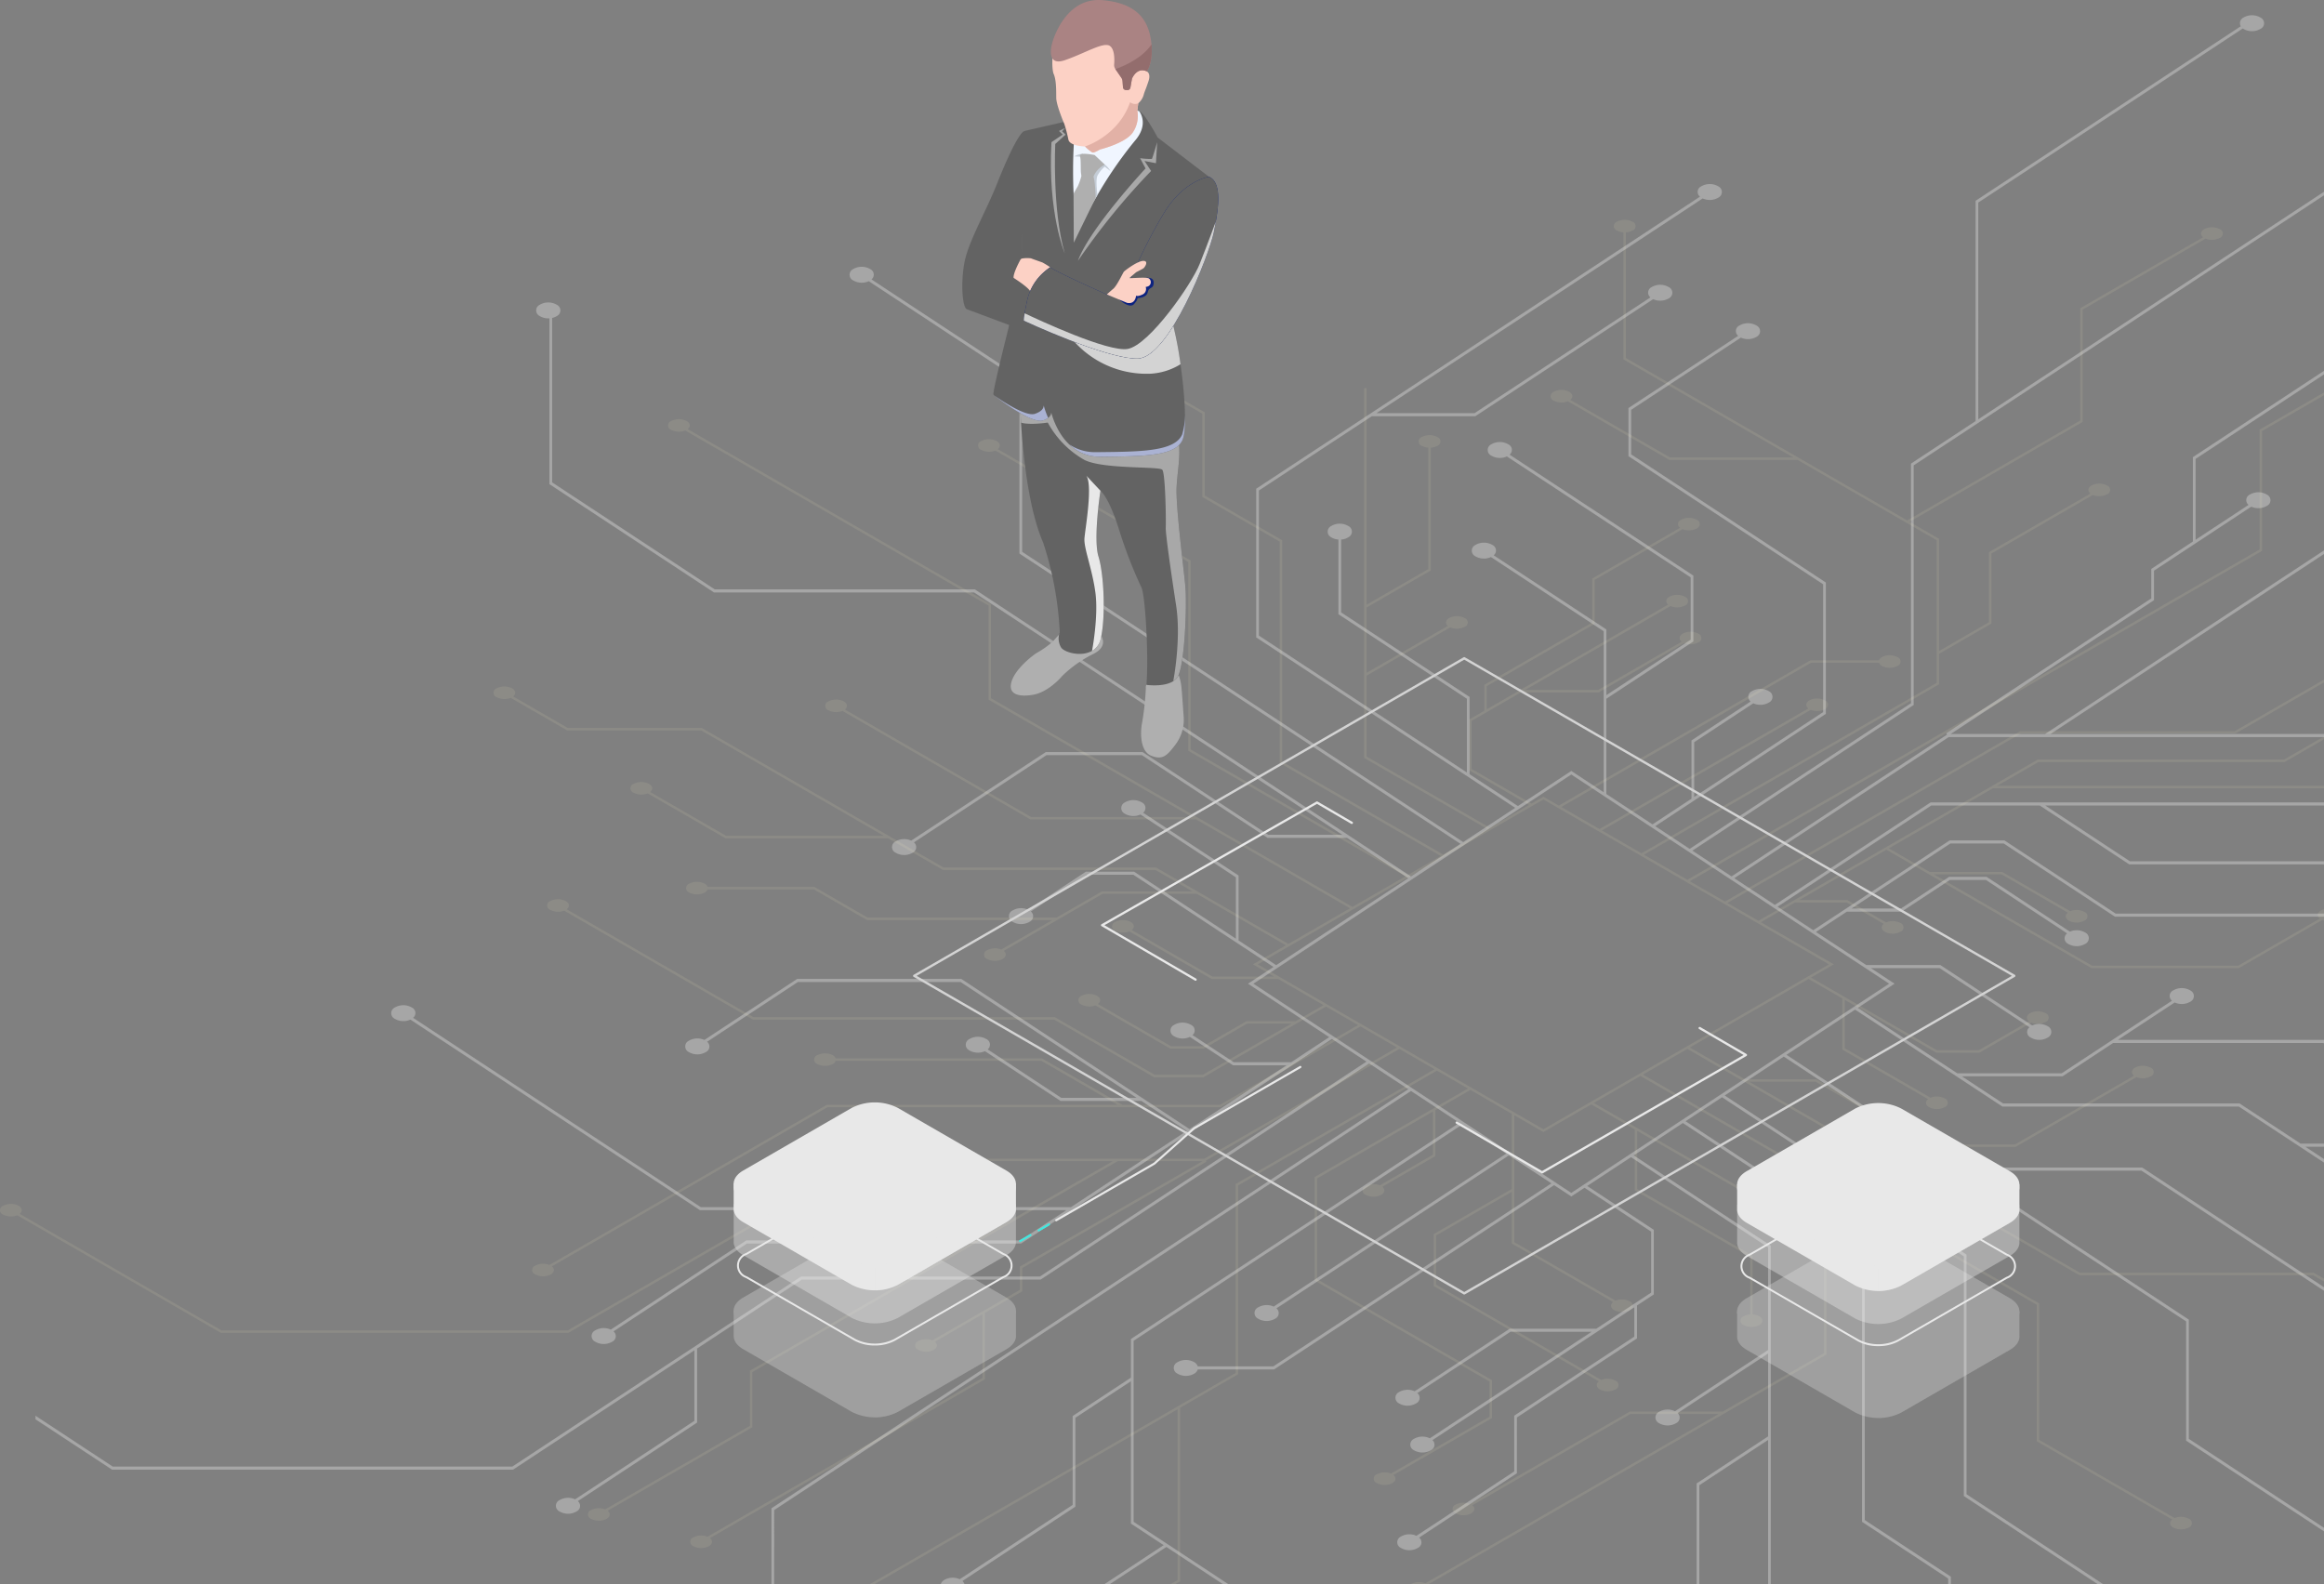 <svg xmlns="http://www.w3.org/2000/svg" width="615.607" height="419.604" viewBox="0 0 615.607 419.604">
  <rect x="0" y="0" width="615.607" height="419.604" fill="#808080" stroke="none"/>
  <g id="Grupo_134830" data-name="Grupo 134830" transform="translate(12530.94 13380)">
    <path id="Trazado_191891" data-name="Trazado 191891" d="M1232.372,53.554a4.468,4.468,0,0,0-4.536,0,1.629,1.629,0,0,0-.7,2.292l-70.244,46.233v58.358L1139.776,171.7l0,63.477-58.619,38.58-9.133-6.011,45.2-29.751V203.2l-.18-.119-51.393-33.824v-11.8l29.065-19.129a4.51,4.51,0,0,0,4.141-.213,1.655,1.655,0,0,0,0-2.985,4.468,4.468,0,0,0-4.536,0,1.614,1.614,0,0,0-.323,2.725l-29.065,19.129v12.745l.18.119,51.393,33.826v33.851L1082.351,260V245.5l15.657-10.3a4.51,4.51,0,0,0,4.141-.213,1.656,1.656,0,0,0,0-2.985,4.463,4.463,0,0,0-4.537,0,1.614,1.614,0,0,0-.323,2.725l-15.657,10.306v15.441l-10.331,6.8-12.215-8.039V233.986l23.04-15.165V201.369l-.179-.119-48.5-31.922a1.615,1.615,0,0,0-.323-2.725,4.465,4.465,0,0,0-4.537,0,1.655,1.655,0,0,0,0,2.985,4.509,4.509,0,0,0,4.141.213l48.682,32.039v16.508l-22.321,14.69v-17.4l-.18-.119-29.675-19.53a1.616,1.616,0,0,0-.322-2.726,4.471,4.471,0,0,0-4.538,0,1.656,1.656,0,0,0,0,2.986,4.516,4.516,0,0,0,4.141.213l29.855,19.648V258.76l-8.58-5.647-14.135,9.3-12.8-8.426V233.514l-.179-.119-33.85-22.278v-19.3a4.027,4.027,0,0,0,1.909-.6,1.655,1.655,0,0,0,0-2.985,4.465,4.465,0,0,0-4.537,0,1.655,1.655,0,0,0,0,2.985,4.024,4.024,0,0,0,1.91.6v19.777l.18.119,33.849,22.277v19.531l-55.088-36.257V178.828l29.877-19.664h27.418l.084-.055,47.047-30.963a4.509,4.509,0,0,0,4.141-.213,1.656,1.656,0,0,0,0-2.986,4.47,4.47,0,0,0-4.537,0,1.616,1.616,0,0,0-.324,2.726l-46.6,30.673H998.165l86.43-56.883a4.509,4.509,0,0,0,4.141-.213,1.656,1.656,0,0,0,0-2.986,4.476,4.476,0,0,0-4.537,0,1.615,1.615,0,0,0-.323,2.726l-117.55,77.367v39.378l.179.119,68.432,45.038-13.774,9.065L904.329,195.061V149.178l-.18-.119-39.732-26.15a1.615,1.615,0,0,0-.323-2.725,4.465,4.465,0,0,0-4.537,0,1.655,1.655,0,0,0,0,2.985,4.51,4.51,0,0,0,4.141.213l39.912,26.268v45.883l.18.119,116.654,76.776-13.113,8.63-115.54-76.044h-68.9l-43.065-28.343V133.116a3.742,3.742,0,0,0,1.246-.5,1.655,1.655,0,0,0,0-2.985,4.47,4.47,0,0,0-4.537,0,1.655,1.655,0,0,0,0,2.985,4.28,4.28,0,0,0,2.573.6v43.929l.18.119,43.41,28.571h68.9l97.536,64.192H969.515l-33.288-21.91H910.585l-.083.055-35.562,23.4a4.513,4.513,0,0,0-4.141.213,1.656,1.656,0,0,0,0,2.986,4.471,4.471,0,0,0,4.537,0,1.615,1.615,0,0,0,.322-2.726l35.12-23.114h25.256l33.289,21.91h21.054l16.237,10.686-35,23.035-9.953-6.55V280.823L936.38,264.184a1.615,1.615,0,0,0-.322-2.726,4.47,4.47,0,0,0-4.537,0,1.656,1.656,0,0,0,0,2.986,4.515,4.515,0,0,0,4.142.213L960.943,281.3v16.246L933.982,279.8H921.215l-.083.055L905.911,289.87a4.511,4.511,0,0,0-4.142.213,1.655,1.655,0,0,0,0,2.985,4.47,4.47,0,0,0,4.537,0,1.615,1.615,0,0,0,.322-2.726l14.779-9.726h12.382L970.9,305.039l-6.741,4.436,21.512,14.158L975.6,330.263H960.361l-10.9-7.174a1.614,1.614,0,0,0-.363-2.693,4.471,4.471,0,0,0-4.537,0,1.655,1.655,0,0,0,0,2.985,4.5,4.5,0,0,0,4.191.187l11.417,7.514h14.183l-25.689,16.906-60.442-39.78H844.73l-.084.055L820.161,324.38a4.512,4.512,0,0,0-4.142.213,1.656,1.656,0,0,0,0,2.986,4.476,4.476,0,0,0,4.537,0,1.615,1.615,0,0,0,.322-2.726l24.045-15.825h43.1l46.617,30.681H914.692l-19.5-12.836a1.615,1.615,0,0,0-.322-2.726,4.47,4.47,0,0,0-4.537,0,1.656,1.656,0,0,0,0,2.987,4.509,4.509,0,0,0,4.141.213L914.5,340.527h21.391l12.055,7.934-30.686,20.2H819.189L743,318.514a1.614,1.614,0,0,0-.322-2.725,4.468,4.468,0,0,0-4.537,0,1.655,1.655,0,0,0,0,2.985,4.511,4.511,0,0,0,4.142.213L819,369.477h97.018l-12.174,8.011H831.246l-.083.054-35.8,23.562a4.512,4.512,0,0,0-4.142.213,1.655,1.655,0,0,0,0,2.985,4.471,4.471,0,0,0,4.537,0,1.615,1.615,0,0,0,.322-2.726l35.359-23.27h72.6l.083-.055,82.268-54.146,9.134,6.012-86.495,56.925H845.771l-.083.055-76.405,50.286H663.432l-20.461-13.466v.946L663.24,438.2H769.476l.083-.054,47.948-31.558v18.678l-31.6,20.8a4.515,4.515,0,0,0-4.142.212,1.656,1.656,0,0,0,0,2.986,4.47,4.47,0,0,0,4.537,0,1.616,1.616,0,0,0,.323-2.726l31.6-20.8V406.227h-.165l27.9-18.366H909.22l.083-.054,86.935-57.217,10.374,6.829L837.926,448.438V468.5h.718V448.911l168.686-111.02,12.819,8.437L933.135,403.6v10.238l-15.427,10.154v23.547l-29.918,19.689a4.513,4.513,0,0,0-4.141.213,2.04,2.04,0,0,0-.867,1.06h6.256a1.839,1.839,0,0,0-.529-.8l29.918-19.69V424.462l14.709-9.682v37.709l8.681,5.714-15.643,10.3h1.436l14.926-9.823L957.46,468.5H958.9l-25.043-16.481V404.07l87.015-57.269,11.669,7.68-61.579,40.527a4.509,4.509,0,0,0-4.141.213,1.655,1.655,0,0,0,0,2.985,4.468,4.468,0,0,0,4.536,0,1.615,1.615,0,0,0,.323-2.726l61.578-40.528,11.266,7.415-73.659,48.478h-20.02a2.028,2.028,0,0,0-.878-1.083,4.469,4.469,0,0,0-4.536,0,1.656,1.656,0,0,0,0,2.986,4.468,4.468,0,0,0,4.536,0,2.038,2.038,0,0,0,.879-1.085h20.211l.084-.054,74.1-48.771,4.549,2.993,3.5-2.3,17.649,11.615v16.166l-14.58,9.6v-.044h-22.88l-.083.054-25.106,16.524a4.511,4.511,0,0,0-4.142.213,1.655,1.655,0,0,0,0,2.985,4.47,4.47,0,0,0,4.538,0,1.615,1.615,0,0,0,.322-2.726l24.664-16.233h21.51l-42.865,28.212a4.5,4.5,0,0,0-4.231.165,1.655,1.655,0,0,0,0,2.985,4.47,4.47,0,0,0,4.537,0,1.614,1.614,0,0,0,.395-2.667l53.466-35.188v7.779L1034.67,423.9v14.781l-25.9,17.046a4.514,4.514,0,0,0-4.142.212,1.656,1.656,0,0,0,0,2.986,4.468,4.468,0,0,0,4.536,0,1.615,1.615,0,0,0,.323-2.726l25.9-17.045V424.375l31.809-20.936v-8.723l4.456-2.932v-17.11l-17.65-11.615,11.6-7.633,36.315,23.9V406.5l-24.66,16.229a4.5,4.5,0,0,0-4.231.165,1.656,1.656,0,0,0,0,2.986,4.472,4.472,0,0,0,4.537,0,1.615,1.615,0,0,0,.4-2.667l23.957-15.766v21.949l-18.927,12.456V468.5h.719V442.32l18.208-11.984V468.5h.718l0-89.646-36.316-23.9,13.023-8.571,47.464,31.239,0,74.4,22.816,15.017V468.5h.718V466.56l-22.816-15.016,0-74.4-47.464-31.239,9.653-6.353,64.056,42.16v63.477l35.414,23.307h1.437l-36.132-23.779V381.241l-64.057-42.158,15.644-10.3,106.576,70.143v31.587l36.525,24.039v-.945l-35.807-23.567V398.457L1153.424,359h47.409l48.344,31.818v-.946l-48.152-31.691H1152.18l-45.386-29.87,18.182-11.965,39.012,25.677h62.641l22.547,14.839v-.946l-4.942-3.252h4.942v-.819h-6.186l-16.168-10.641h-62.641l-10.917-7.186H1179.9l.083-.055,13.359-8.791h55.656l.184.121v-.94h-54.595l15.038-9.9a4.511,4.511,0,0,0,4.142-.213,1.655,1.655,0,0,0,0-2.985,4.47,4.47,0,0,0-4.537,0,1.615,1.615,0,0,0-.322,2.726L1179.7,333.2H1152.02l-26.327-17.327,9.729-6.4-6.259-4.12h18.2l23.788,15.654a1.615,1.615,0,0,0,.322,2.726,4.469,4.469,0,0,0,4.537,0,1.655,1.655,0,0,0,0-2.985,4.512,4.512,0,0,0-4.142-.213l-24.313-16h-19.634l-13.313-8.762,8.188-5.388h14.523l12.768-8.4h9.528l21.517,14.162a1.618,1.618,0,0,0,.266,2.772,4.476,4.476,0,0,0,4.538,0,1.656,1.656,0,0,0,0-2.986,4.524,4.524,0,0,0-4.073-.25L1159.8,281.162h-9.913l-12.768,8.4h-13.086l26.174-17.227h14.133l29.459,19.388h55.375v-.819h-55.183l-29.459-19.388h-14.517l-.084.055L1113.888,295.3l-9.459-6.225,40.733-26.808h28.73l23.7,15.6h51.583v-.819h-51.391l-22.457-14.781h73.848v-.819H1144.97l-.083.055-41.176,27.1-10.745-7.073,56.8-37.383h99.411v-.819h-72.443l72.443-47.679V194.7L1175.3,243.327h-25.01l53.855-35.445V200.07l25.769-16.959a4.509,4.509,0,0,0,4.141-.213,1.655,1.655,0,0,0,0-2.985,4.471,4.471,0,0,0-4.538,0,1.615,1.615,0,0,0-.323,2.726l-14.032,9.235V170.464l34.013-22.385v-.947l-34.732,22.86v22.353l-11.019,7.253v7.812l-54.3,35.735.181.356-57.063,37.556-10.374-6.828,58.619-38.581,0-63.477,108.683-71.529V99.7l-91.57,60.267V102.552l70.085-46.126c.049.038.088.079.143.115a4.468,4.468,0,0,0,4.536,0A1.656,1.656,0,0,0,1232.372,53.554Zm-98.386,255.918-84.2,55.416-84.2-55.414,84.2-55.416Z" transform="translate(-13164.51 -13428.895)" fill="#afafaf" opacity="0.8"/>
    <path id="Trazado_191892" data-name="Trazado 191892" d="M1324.077,145.715l-17.062,9.852v31.74l-151.565,87.5-11.517-6.649,78.183-45.139v-8.07l13.861-8V188.39l26.879-15.52a4.563,4.563,0,0,0,3.722-.167,1.243,1.243,0,0,0,0-2.354,4.509,4.509,0,0,0-4.077,0c-1.015.586-1.106,1.5-.29,2.148l-26.88,15.52v18.56l-13.215,7.63V184.487l-.161-.093-7.639-4.41,45.831-26.461V123.765l32.559-18.8a4.56,4.56,0,0,0,3.723-.167,1.243,1.243,0,0,0,0-2.354,4.509,4.509,0,0,0-4.077,0c-1.015.586-1.106,1.5-.29,2.148l-32.559,18.8v29.758l-45.831,26.46-74.511-43.02V103.3a3.991,3.991,0,0,0,1.716-.469,1.243,1.243,0,0,0,0-2.354,4.509,4.509,0,0,0-4.077,0,1.243,1.243,0,0,0,0,2.354,3.99,3.99,0,0,0,1.715.469v33.66l.161.093,44.819,25.876H1150.83l-26.41-15.249c.815-.651.724-1.562-.29-2.148a4.509,4.509,0,0,0-4.077,0,1.243,1.243,0,0,0,0,2.354,4.559,4.559,0,0,0,3.722.167l26.882,15.521h33.938v-.009l36.875,21.29V222.65l-78.183,45.139-10.483-6.052,55.327-31.945a4.557,4.557,0,0,0,3.721-.167,1.243,1.243,0,0,0,0-2.354,4.505,4.505,0,0,0-4.077,0c-1.015.585-1.106,1.5-.29,2.148l-55.328,31.944-10.122-5.844,66.184-38.21H1206.2a1.654,1.654,0,0,0,.789.855,4.508,4.508,0,0,0,4.077,0,1.243,1.243,0,0,0,0-2.354,4.509,4.509,0,0,0-4.077,0,1.663,1.663,0,0,0-.789.855h-18.161l-.075.044-66.581,38.439-4.086-2.359-.161.092-2.983,1.723-15.857-9.155V232.708l13.1-7.565v.035h20.557l22.632-13.067a4.557,4.557,0,0,0,3.721-.168,1.242,1.242,0,0,0,0-2.353,4.507,4.507,0,0,0-4.076,0c-1.016.586-1.107,1.5-.291,2.148l-22.159,12.795h-19.324l38.512-22.236a4.544,4.544,0,0,0,3.8-.13,1.242,1.242,0,0,0,0-2.353,4.5,4.5,0,0,0-4.077,0c-.99.571-1.108,1.455-.356,2.1L1102.3,229.65V223.52l28.581-16.5V195.368l23.271-13.434a4.561,4.561,0,0,0,3.721-.168,1.242,1.242,0,0,0,0-2.353,4.5,4.5,0,0,0-4.077,0c-1.015.585-1.106,1.5-.29,2.148L1130.24,195v11.65l-28.582,16.5v6.877l-4,2.312v13.486l15.856,9.155-10.419,6.016-32.63-18.839V220.737l22.156-12.791a4.541,4.541,0,0,0,3.8-.13,1.242,1.242,0,0,0,0-2.353,4.506,4.506,0,0,0-4.076,0c-.991.571-1.108,1.455-.356,2.1l-21.525,12.427v-17.3l17.007-9.817V160.33a4.006,4.006,0,0,0,1.716-.47,1.243,1.243,0,0,0,0-2.354,4.508,4.508,0,0,0-4.077,0,1.243,1.243,0,0,0,0,2.354,4.007,4.007,0,0,0,1.716.47V192.5l-16.361,9.444V144.562h-.645l0,97.964,32.628,18.839-11.7,6.755L1048.1,243.5V184.859l-20.5-11.836V150.967l-18.1-10.451c.815-.651.724-1.563-.29-2.149a4.508,4.508,0,0,0-4.077,0,1.243,1.243,0,0,0,0,2.354,4.557,4.557,0,0,0,3.721.167l18.1,10.451V173.4l20.5,11.835v58.64l42.644,24.622-8.671,5.007-57.555-33.23V190.239l-.161-.093-50.945-29.413c.817-.651.726-1.563-.29-2.149a4.506,4.506,0,0,0-4.076,0,1.242,1.242,0,0,0,0,2.354,4.561,4.561,0,0,0,3.721.168l51.106,29.505v50.032l.161.093,57.392,33.137-14.054,8.114L970.968,226.7V201.806l-.161-.093L890.64,155.427c.815-.651.725-1.563-.29-2.148a4.5,4.5,0,0,0-4.077,0,1.242,1.242,0,0,0,0,2.353,4.557,4.557,0,0,0,3.721.168l80.329,46.377v24.9l.161.093,53.7,31H981.588L932.278,229.7c.817-.651.726-1.563-.29-2.149a4.506,4.506,0,0,0-4.076,0,1.242,1.242,0,0,0,0,2.354,4.557,4.557,0,0,0,3.721.167l49.783,28.743H1025.3l40.78,23.544-16.335,9.432-35.052-20.238H958.41l-64.015-36.959H858.882L844.4,226.235c.815-.651.724-1.562-.29-2.148a4.508,4.508,0,0,0-4.077,0,1.243,1.243,0,0,0,0,2.354,4.561,4.561,0,0,0,3.721.167l14.952,8.632h35.513l48.371,27.927H900.812l-20.121-11.617c.815-.651.724-1.563-.29-2.149a4.509,4.509,0,0,0-4.077,0,1.243,1.243,0,0,0,0,2.354,4.562,4.562,0,0,0,3.721.168l20.594,11.889h43.072l14.526,8.386h56.282l9.808,5.663H1000.4l-.074.043-12,6.93H938.317l-14.107-8.144H895.923a1.652,1.652,0,0,0-.789-.853,4.506,4.506,0,0,0-4.076,0,1.242,1.242,0,0,0,0,2.353,4.5,4.5,0,0,0,4.076,0,1.652,1.652,0,0,0,.789-.853h28.114l14.106,8.144h49.062l-13.512,7.8a4.559,4.559,0,0,0-3.722.167,1.243,1.243,0,0,0,0,2.354,4.509,4.509,0,0,0,4.077,0c1.015-.586,1.106-1.5.291-2.148l26.234-15.148h24.872l23.653,13.657-8.741,5.046.485.28,5.139,2.967h-16.349l-21.372-12.34c.815-.651.724-1.563-.291-2.148a4.5,4.5,0,0,0-4.076,0,1.242,1.242,0,0,0,0,2.353,4.559,4.559,0,0,0,3.72.168L1029.46,301.1h17.64l11.962,6.906-7.356,4.248h-13.048l-.075.043-11.4,6.58h-8.561l-19.333-11.161c.867-.653.8-1.588-.238-2.185a4.5,4.5,0,0,0-4.077,0,1.242,1.242,0,0,0,0,2.353,4.571,4.571,0,0,0,3.658.2l19.818,11.441h8.906l.075-.043,11.4-6.58h11.756l-23.516,13.577h-12.7L987.906,311.2H908.087l-49.51-28.584c.857-.652.782-1.582-.249-2.178a4.506,4.506,0,0,0-4.076,0,1.242,1.242,0,0,0,0,2.354,4.561,4.561,0,0,0,3.669.191l49.991,28.863h79.819l26.469,15.28h13.045l.074-.043,32.391-18.7,8.5,4.905-36.6,21.131H1005.8l-21.3-12.3H929.842a1.652,1.652,0,0,0-.789-.853,4.506,4.506,0,0,0-4.076,0,1.242,1.242,0,0,0,0,2.353,4.5,4.5,0,0,0,4.076,0,1.653,1.653,0,0,0,.789-.853h54.483l20.177,11.65H927.484l-.074.043-73.4,42.377a4.561,4.561,0,0,0-3.721.167,1.242,1.242,0,0,0,0,2.354,4.506,4.506,0,0,0,4.076,0c1.015-.586,1.107-1.5.291-2.148l73-42.147h104.123l.075-.043,37-21.36,9.654,5.573L1027.471,348.7H937.607l-.074.043-78.692,45.433H767.153l-53.471-30.872c.815-.651.724-1.562-.291-2.148a4.506,4.506,0,0,0-4.076,0,1.242,1.242,0,0,0,0,2.354,4.556,4.556,0,0,0,3.721.167l53.944,31.145h92.034l.076-.044,78.69-45.433h65.458L907.122,404.84v14.608L868.78,441.584a4.554,4.554,0,0,0-3.72.168,1.242,1.242,0,0,0,0,2.353,4.5,4.5,0,0,0,4.076,0c1.016-.586,1.106-1.5.29-2.148l38.34-22.135V405.213l96.765-55.866H1027l-48.386,27.937v6.157L955.46,396.808a4.557,4.557,0,0,0-3.721.167,1.242,1.242,0,0,0,0,2.354,4.506,4.506,0,0,0,4.076,0c1.016-.586,1.107-1.5.291-2.149l12.606-7.278v16.873l-72.83,42.049a4.561,4.561,0,0,0-3.721.167,1.242,1.242,0,0,0,0,2.354,4.507,4.507,0,0,0,4.076,0c1.016-.586,1.107-1.5.29-2.148l72.832-42.049V389.529l9.9-5.716v-6.157l48.784-28.166-.161-.28,51.271-29.6,9.32,5.381L1035.8,355.4V405.43l-96.871,55.927h1.292l80.2-46.3V460.3l-1.828,1.055h1.292l1.18-.682v-46l15.376-8.876V355.771l52.669-30.409,8.206,4.738-40.614,23.448v27.428l.161.093,46.177,26.66v9.3l-26.116,15.076a4.563,4.563,0,0,0-3.72.168,1.243,1.243,0,0,0,0,2.354,4.509,4.509,0,0,0,4.077,0c1.015-.586,1.106-1.5.29-2.149l26.115-15.076V407.355l-.161-.093L1057.356,380.6V353.921l30.687-17.716V347.63l-14.069,8.122a4.554,4.554,0,0,0-3.72.168,1.242,1.242,0,0,0,0,2.353,4.5,4.5,0,0,0,4.076,0c1.015-.586,1.106-1.5.291-2.148L1088.689,348V335.832l9.282-5.359,10.975,6.336v19.9l-20.7,11.952v13.758l.162.093,43.579,25.16c-.815.651-.724,1.563.29,2.149a4.505,4.505,0,0,0,4.077,0,1.242,1.242,0,0,0,0-2.353,4.557,4.557,0,0,0-3.721-.168l-43.741-25.253V369.033l20.055-11.578V371.17l26.823,15.487c-.814.651-.723,1.562.292,2.148a4.508,4.508,0,0,0,4.077,0,1.242,1.242,0,0,0,0-2.353,4.552,4.552,0,0,0-3.721-.168L1109.591,370.8V337.182l7.707,4.45.162-.092L1130,334.3l11.5,6.641v16.14l30.574,17.652v15.214a3.99,3.99,0,0,0-1.716.47,1.242,1.242,0,0,0,0,2.353,4.5,4.5,0,0,0,4.077,0,1.242,1.242,0,0,0,0-2.353,3.991,3.991,0,0,0-1.716-.47V374.36l-30.576-17.652V341.314l49.5,28.577v30.292l-26.845,15.5h-24.635l-.074.043-42.272,24.407a4.557,4.557,0,0,0-3.721.167,1.243,1.243,0,0,0,0,2.354,4.508,4.508,0,0,0,4.077,0c1.015-.586,1.106-1.5.29-2.148l41.874-24.177h23.342l-77.656,44.835a4.557,4.557,0,0,0-3.721.168c-.015.009-.024.02-.039.028h4.715l105.311-60.8V369.518l-.161-.093-61.485-35.5,12.373-7.144L1248,387.39v36.165l35.86,20.7c-.815.651-.724,1.562.29,2.148a4.508,4.508,0,0,0,4.077,0,1.243,1.243,0,0,0,0-2.354,4.561,4.561,0,0,0-3.721-.168l-35.861-20.7V387.016l-.162-.093-104.812-60.514,11.78-6.8,103.813,59.937h61.91l2.906,1.677v-.745l-2.732-1.578h-61.91L1171.8,328.3h17.626l29.91,17.268h23.038l.075-.043L1274.4,327.08a4.557,4.557,0,0,0,3.721-.168,1.243,1.243,0,0,0,0-2.354,4.509,4.509,0,0,0-4.077,0c-1.015.586-1.106,1.5-.29,2.149L1242.2,344.924H1219.51l-29.91-17.268h-18.917l-14.588-8.423,31.446-18.155,8.942,5.162v13.551l22.716,13.115c-.815.651-.724,1.562.29,2.148a4.509,4.509,0,0,0,4.077,0,1.243,1.243,0,0,0,0-2.354,4.562,4.562,0,0,0-3.721-.167l-22.716-13.115V306.614l24.224,13.986h11.471l.075-.043,13.677-7.9a4.562,4.562,0,0,0,3.72-.168,1.243,1.243,0,0,0,0-2.354,4.508,4.508,0,0,0-4.077,0c-1.015.586-1.106,1.5-.29,2.149l-13.278,7.666h-11.125l-33.34-19.249,6.056-3.5-.484-.281-18.845-10.879,9.05-5.225h13.686l9.793,5.655c-.78.648-.675,1.544.327,2.123a4.5,4.5,0,0,0,4.076,0,1.242,1.242,0,0,0,0-2.353,4.546,4.546,0,0,0-3.764-.147l-10.259-5.922h-12.742l23.08-13.326,54.306,31.354h39.076l.075-.043,22-12.7a4.251,4.251,0,0,0,.455.127v-2.97a3.5,3.5,0,0,0-.811.321c-1.015.586-1.106,1.5-.29,2.148l-21.6,12.473h-38.73l-41.882-24.181h17.926L1256.21,283.5c-.815.651-.724,1.563.29,2.148a4.5,4.5,0,0,0,4.077,0,1.242,1.242,0,0,0,0-2.353,4.557,4.557,0,0,0-3.721-.168l-18-10.39h-19.217l-10.833-6.255,27.57-15.917h87.7v-.646H1237.5l10.936-6.314h65.227l.075-.043,10.341-5.971v-.746l-10.589,6.113h-65.226l-.075.043-73.919,42.677-8.205-4.737,77.713-44.867h56.835l.075-.043,23.392-13.506v-.745l-23.639,13.648H1243.6l-.075.043-78.112,45.1-9.32-5.381,151.563-87.506v-31.74l16.417-9.479ZM1192.953,297.209,1117.3,340.887l-75.65-43.676,75.652-43.678Z" transform="translate(-13239.41 -13421.754)" fill="#fff2bf" opacity="0.1"/>
    <g id="Grupo_134801" data-name="Grupo 134801" transform="translate(-12289.078 -13205.93)">
      <path id="Trazado_192094" data-name="Trazado 192094" d="M1064.47,369.416a.3.3,0,0,1-.156-.042L918.624,285.261a.313.313,0,0,1-.115-.428.309.309,0,0,1,.115-.116L1064.309,200.6a.317.317,0,0,1,.313,0l145.69,84.115a.314.314,0,0,1,0,.544l-145.685,84.112A.3.3,0,0,1,1064.47,369.416ZM919.408,284.989l145.062,83.749,145.058-83.751-145.062-83.748Z" transform="translate(-918.466 -200.563)" fill="#d3d3d3"/>
    </g>
    <path id="Trazado_191914" data-name="Trazado 191914" d="M986.729,281.252a.309.309,0,0,1-.153-.042L961.84,266.8a.3.3,0,0,1,0-.525l56.911-32.487a.3.3,0,0,1,.3,0l9.228,5.376a.3.3,0,0,1,.108.415.3.3,0,0,1-.415.109L1018.9,234.4l-56.3,32.139,24.282,14.148a.3.3,0,0,1-.153.566Z" transform="translate(-13200.985 -13401.458)" fill="#e8e8e8"/>
    <path id="Trazado_191915" data-name="Trazado 191915" d="M1066.154,324.446a.3.3,0,0,1-.153-.041l-22.612-13.177a.3.3,0,1,1,.306-.524l22.46,13.087,53.381-30.745-11.778-6.862a.3.3,0,1,1,.305-.524l12.232,7.125a.306.306,0,0,1,0,.526l-53.988,31.095A.313.313,0,0,1,1066.154,324.446Z" transform="translate(-13188.611 -13393.587)" fill="#e8e8e8"/>
    <path id="Trazado_191916" data-name="Trazado 191916" d="M951.423,335.746a.282.282,0,0,1-.141-.526l25.976-14.986,10.506-9.329,28.193-16.283a.282.282,0,1,1,.283.488L988.1,311.359l-10.507,9.33-26.025,15.019A.281.281,0,0,1,951.423,335.746Z" transform="translate(-13202.586 -13392.227)" fill="#e8e8e8"/>
    <path id="Trazado_191917" data-name="Trazado 191917" d="M947.406,332.935a.282.282,0,0,1-.142-.526L950,330.825a.282.282,0,0,1,.283.488l-2.735,1.584A.288.288,0,0,1,947.406,332.935Z" transform="translate(-13203.196 -13386.732)" fill="#42e8e0"/>
    <path id="Trazado_191918" data-name="Trazado 191918" d="M943.137,335.391a.282.282,0,0,1-.142-.526l2.735-1.584a.282.282,0,1,1,.283.488l-2.735,1.584A.288.288,0,0,1,943.137,335.391Z" transform="translate(-13203.844 -13386.36)" fill="#42e8e0"/>
    <g id="Grupo_134768" data-name="Grupo 134768" transform="translate(-12336.605 -13087.981)">
      <g id="Grupo_134760" data-name="Grupo 134760" transform="translate(0 33.647)" opacity="0.3">
        <path id="Trazado_192241" data-name="Trazado 192241" d="M951.974,357.645V351.13l-1.8-1c-.509,3.075-4.128,5.1-7.153,5.523l-20.6,12.048-8.993,3.248-28.7-14.813.663-.384c-2.453-1.145-3.774-3.766-5.1-6.158l-1.933,1.153-1.148.322v6.682h0c0,1.277.842,2.553,2.526,3.525l28.756,16.6a13.513,13.513,0,0,0,12.212,0l28.756-16.6c1.656-.957,2.5-2.208,2.525-3.463,0-.056,0-.113,0-.168Z" transform="translate(-877.201 -329.545)" fill="#e8e8e8"/>
        <path id="Trazado_192242" data-name="Trazado 192242" d="M938.094,355.568l-20.6,12.048-7.827,2.826v8.81a12.485,12.485,0,0,0,6.107-1.458l28.756-16.6c1.656-.957,2.5-2.208,2.525-3.463,0-.056,0-.113,0-.168h0v-6.515l-1.647-.916h-.172C944.668,353.159,941.091,355.15,938.094,355.568Z" transform="translate(-872.275 -329.463)" fill="#e8e8e8" opacity="0.3"/>
        <g id="Grupo_134758" data-name="Grupo 134758" transform="translate(0.001)">
          <path id="Trazado_192243" data-name="Trazado 192243" d="M908.482,373.9l-28.756-16.6c-3.367-1.944-3.367-5.107,0-7.051l28.754-16.6a13.514,13.514,0,0,1,12.212,0l28.757,16.6c3.366,1.944,3.366,5.107,0,7.05l-28.756,16.6A13.514,13.514,0,0,1,908.482,373.9Z" transform="translate(-877.202 -332.186)" fill="#e8e8e8"/>
        </g>
        <g id="Grupo_134759" data-name="Grupo 134759" transform="translate(0.001)" opacity="0.3">
          <path id="Trazado_192244" data-name="Trazado 192244" d="M908.482,373.9l-28.756-16.6c-3.367-1.944-3.367-5.107,0-7.051l28.754-16.6a13.514,13.514,0,0,1,12.212,0l28.757,16.6c3.366,1.944,3.366,5.107,0,7.05l-28.756,16.6A13.514,13.514,0,0,1,908.482,373.9Z" transform="translate(-877.202 -332.186)" fill="#e8e8e8"/>
        </g>
      </g>
      <g id="Grupo_134767" data-name="Grupo 134767">
        <g id="Grupo_134766" data-name="Grupo 134766">
          <path id="Trazado_192245" data-name="Trazado 192245" d="M914.471,364.461a11.085,11.085,0,0,1-5.42-1.295l-28.756-16.6a3.474,3.474,0,0,1,0-6.549l28.755-16.6a12,12,0,0,1,10.84,0l28.756,16.6a3.473,3.473,0,0,1,0,6.549l-28.756,16.6A11.083,11.083,0,0,1,914.471,364.461Zm0-41.845a10.571,10.571,0,0,0-5.168,1.235l-28.756,16.6a2.983,2.983,0,0,0,0,5.676l28.756,16.6a11.429,11.429,0,0,0,10.334,0l28.756-16.6a2.984,2.984,0,0,0,0-5.676l-28.756-16.6A10.571,10.571,0,0,0,914.469,322.616Z" transform="translate(-877.083 -300.066)" fill="#e8e8e8"/>
          <g id="Grupo_134765" data-name="Grupo 134765">
            <path id="Trazado_192246" data-name="Trazado 192246" d="M951.974,336.469v-9.846l-1.8-1c-.509,3.074-4.128,5.1-7.153,5.521l-20.6,12.05-8.993,3.247-28.7-14.813.663-.382c-2.453-1.146-3.774-3.767-5.1-6.158l-1.933,1.152-1.148.322v10.014h0c0,1.276.842,2.552,2.526,3.524l28.756,16.6a13.514,13.514,0,0,0,12.212,0l28.756-16.6c1.656-.956,2.5-2.208,2.525-3.463,0-.056,0-.112,0-.168Z" transform="translate(-877.201 -299.616)" fill="#e8e8e8" opacity="0.4"/>
            <g id="Grupo_134764" data-name="Grupo 134764">
              <g id="Grupo_134763" data-name="Grupo 134763">
                <path id="Trazado_192247" data-name="Trazado 192247" d="M951.974,328.431v-6.515l-1.8-1c-.509,3.075-4.128,5.1-7.153,5.521l-20.6,12.05-8.993,3.247-28.7-14.811.663-.384c-2.453-1.146-3.774-3.767-5.1-6.158l-1.933,1.152-1.148.324v6.681h0c0,1.276.842,2.553,2.526,3.526l28.756,16.6a13.521,13.521,0,0,0,12.212,0l28.756-16.6c1.656-.956,2.5-2.207,2.525-3.463,0-.055,0-.112,0-.168Z" transform="translate(-877.201 -300.331)" fill="#e8e8e8"/>
                <path id="Trazado_192248" data-name="Trazado 192248" d="M938.094,326.353l-20.6,12.05-7.827,2.826v8.809a12.485,12.485,0,0,0,6.107-1.457l28.756-16.6c1.656-.956,2.5-2.207,2.525-3.463,0-.055,0-.112,0-.168l0,0v-6.515l-1.647-.916h-.172C944.668,323.944,941.091,325.936,938.094,326.353Z" transform="translate(-872.275 -300.249)" fill="#e8e8e8" opacity="0.3"/>
                <g id="Grupo_134761" data-name="Grupo 134761" transform="translate(0.001)">
                  <path id="Trazado_192249" data-name="Trazado 192249" d="M908.482,344.683l-28.756-16.6c-3.367-1.944-3.367-5.107,0-7.051l28.754-16.6a13.52,13.52,0,0,1,12.213,0l28.756,16.6c3.366,1.944,3.366,5.107,0,7.051l-28.756,16.6A13.513,13.513,0,0,1,908.482,344.683Z" transform="translate(-877.202 -302.972)" fill="#e8e8e8"/>
                </g>
                <g id="Grupo_134762" data-name="Grupo 134762" transform="translate(0.003 21.99)">
                  <path id="Trazado_192250" data-name="Trazado 192250" d="M949.449,325.185l-28.756,16.6a13.513,13.513,0,0,1-12.212,0l-28.755-16.6a4.539,4.539,0,0,1-2.495-3.12c-.2,1.409.632,2.856,2.495,3.931l28.755,16.6a13.514,13.514,0,0,0,12.212,0L949.449,326c1.861-1.076,2.692-2.523,2.495-3.931A4.539,4.539,0,0,1,949.449,325.185Z" transform="translate(-877.203 -322.065)" fill="#e8e8e8"/>
                </g>
              </g>
            </g>
          </g>
        </g>
      </g>
    </g>
    <g id="Grupo_134789" data-name="Grupo 134789" transform="translate(-12070.798 -13087.809)">
      <g id="Grupo_134781" data-name="Grupo 134781" transform="translate(0 33.647)" opacity="0.3">
        <path id="Trazado_192261" data-name="Trazado 192261" d="M1182.761,357.795v-6.514l-1.8-1c-.509,3.075-4.128,5.1-7.153,5.523l-20.6,12.048-8.993,3.248-28.7-14.813.663-.382c-2.453-1.146-3.774-3.767-5.1-6.158l-1.933,1.152-1.148.322V357.9h0c0,1.276.842,2.553,2.526,3.524l28.755,16.6a13.513,13.513,0,0,0,12.212,0l28.756-16.6c1.656-.956,2.5-2.208,2.525-3.463,0-.056,0-.112,0-.168Z" transform="translate(-1107.988 -329.695)" fill="#e8e8e8"/>
        <path id="Trazado_192262" data-name="Trazado 192262" d="M1168.881,355.718l-20.6,12.048-7.827,2.826v8.81a12.484,12.484,0,0,0,6.107-1.458l28.755-16.6c1.656-.956,2.5-2.208,2.525-3.463,0-.056,0-.112,0-.168h0V351.2l-1.647-.917h-.172C1175.455,353.309,1171.878,355.3,1168.881,355.718Z" transform="translate(-1103.062 -329.613)" fill="#e8e8e8" opacity="0.3"/>
        <g id="Grupo_134779" data-name="Grupo 134779" transform="translate(0.001)">
          <path id="Trazado_192263" data-name="Trazado 192263" d="M1139.269,374.049l-28.755-16.6c-3.367-1.944-3.367-5.107,0-7.051l28.754-16.6a13.514,13.514,0,0,1,12.212,0l28.757,16.6c3.367,1.944,3.367,5.107,0,7.051l-28.756,16.6A13.514,13.514,0,0,1,1139.269,374.049Z" transform="translate(-1107.989 -332.336)" fill="#e8e8e8"/>
        </g>
        <g id="Grupo_134780" data-name="Grupo 134780" transform="translate(0.001)" opacity="0.3">
          <path id="Trazado_192264" data-name="Trazado 192264" d="M1139.269,374.049l-28.755-16.6c-3.367-1.944-3.367-5.107,0-7.051l28.754-16.6a13.514,13.514,0,0,1,12.212,0l28.757,16.6c3.367,1.944,3.367,5.107,0,7.051l-28.756,16.6A13.514,13.514,0,0,1,1139.269,374.049Z" transform="translate(-1107.989 -332.336)" fill="#e8e8e8"/>
        </g>
      </g>
      <g id="Grupo_134788" data-name="Grupo 134788">
        <g id="Grupo_134787" data-name="Grupo 134787">
          <path id="Trazado_192265" data-name="Trazado 192265" d="M1145.258,364.613a11.084,11.084,0,0,1-5.42-1.295l-28.756-16.6a3.474,3.474,0,0,1,0-6.55l28.756-16.6a12,12,0,0,1,10.84,0l28.755,16.6a3.474,3.474,0,0,1,0,6.55l-28.755,16.6A11.083,11.083,0,0,1,1145.258,364.613Zm0-41.845a10.57,10.57,0,0,0-5.168,1.234l-28.756,16.6a2.984,2.984,0,0,0,0,5.677l28.756,16.6a11.429,11.429,0,0,0,10.335,0l28.756-16.6a2.984,2.984,0,0,0,0-5.677L1150.424,324A10.571,10.571,0,0,0,1145.256,322.767Z" transform="translate(-1107.87 -300.216)" fill="#e8e8e8"/>
          <g id="Grupo_134786" data-name="Grupo 134786">
            <path id="Trazado_192266" data-name="Trazado 192266" d="M1182.761,336.619v-9.846l-1.8-1c-.509,3.074-4.128,5.1-7.153,5.521l-20.6,12.05-8.993,3.247-28.7-14.813.663-.382c-2.453-1.146-3.774-3.767-5.1-6.158l-1.933,1.152-1.148.324v10.013h0c0,1.276.842,2.553,2.526,3.524l28.755,16.6a13.514,13.514,0,0,0,12.212,0l28.756-16.6c1.656-.956,2.5-2.208,2.525-3.463,0-.056,0-.112,0-.168Z" transform="translate(-1107.988 -299.767)" fill="#e8e8e8" opacity="0.4"/>
            <g id="Grupo_134785" data-name="Grupo 134785">
              <g id="Grupo_134784" data-name="Grupo 134784">
                <path id="Trazado_192267" data-name="Trazado 192267" d="M1182.761,328.581v-6.515l-1.8-1c-.509,3.075-4.128,5.1-7.153,5.521l-20.6,12.05-8.993,3.247-28.7-14.811.663-.384c-2.453-1.146-3.774-3.767-5.1-6.158l-1.933,1.153-1.148.323v6.681h0c0,1.277.842,2.553,2.526,3.525l28.755,16.6a13.517,13.517,0,0,0,12.212,0l28.756-16.6c1.656-.956,2.5-2.207,2.525-3.462,0-.056,0-.113,0-.168Z" transform="translate(-1107.988 -300.481)" fill="#e8e8e8"/>
                <path id="Trazado_192268" data-name="Trazado 192268" d="M1168.881,326.5l-20.6,12.05-7.827,2.826v8.81a12.485,12.485,0,0,0,6.107-1.458l28.755-16.6c1.656-.956,2.5-2.207,2.525-3.462,0-.056,0-.113,0-.168h0v-6.515l-1.647-.916h-.172C1175.455,324.094,1171.878,326.086,1168.881,326.5Z" transform="translate(-1103.062 -300.399)" fill="#e8e8e8" opacity="0.3"/>
                <g id="Grupo_134782" data-name="Grupo 134782" transform="translate(0.001)">
                  <path id="Trazado_192269" data-name="Trazado 192269" d="M1139.269,344.835l-28.755-16.6c-3.367-1.944-3.367-5.107,0-7.051l28.754-16.6a13.516,13.516,0,0,1,12.213,0l28.756,16.6c3.367,1.943,3.367,5.106,0,7.05l-28.756,16.6A13.521,13.521,0,0,1,1139.269,344.835Z" transform="translate(-1107.989 -303.122)" fill="#e8e8e8"/>
                </g>
                <g id="Grupo_134783" data-name="Grupo 134783" transform="translate(0.002 21.99)">
                  <path id="Trazado_192270" data-name="Trazado 192270" d="M1180.236,325.335l-28.755,16.6a13.521,13.521,0,0,1-12.212,0l-28.755-16.6a4.54,4.54,0,0,1-2.495-3.12c-.2,1.409.632,2.856,2.495,3.932l28.755,16.6a13.514,13.514,0,0,0,12.212,0l28.755-16.6c1.861-1.075,2.692-2.522,2.495-3.931A4.539,4.539,0,0,1,1180.236,325.335Z" transform="translate(-1107.99 -322.215)" fill="#e8e8e8"/>
                </g>
              </g>
            </g>
          </g>
        </g>
      </g>
    </g>
    <g id="Grupo_134732" data-name="Grupo 134732" transform="translate(-12276.032 -13380)">
      <g id="Grupo_134815" data-name="Grupo 134815">
        <path id="Trazado_192114" data-name="Trazado 192114" d="M953.89,195.243s-.839.873-1.709,1.9a23.237,23.237,0,0,1-4.349,3.1c-1.027.638-5.734,4.207-6.718,7.717s2.379,3.979,5.821,3.368,6.657-3.785,7.593-4.931a32.153,32.153,0,0,1,8.417-5.934c4.222-2.188,1.67-5.124,1.67-5.124Z" transform="translate(-928.102 -27.3)" fill="#afafaf"/>
        <path id="Trazado_192115" data-name="Trazado 192115" d="M980.7,204.3a13.107,13.107,0,0,1,.893,3.613c.2,2.032.483,6.438.589,7.727a10.9,10.9,0,0,1-2.122,7.461c-2.268,3.02-3.44,4.212-6.45,3.024s-2.946-6.248-2.413-8.849a72.323,72.323,0,0,0,.973-9.037,1.8,1.8,0,0,1,.173-1Z" transform="translate(-923.554 -25.926)" fill="#afafaf"/>
        <path id="Trazado_192116" data-name="Trazado 192116" d="M943.151,144.676s.637,23.205,6.044,35.521a89.654,89.654,0,0,1,4.385,23.751,4.612,4.612,0,0,0,.373,4.031c1.267,1.806,9.208,3.455,10.519-2.474s.806-17.035-.634-21.665.514-17.391.514-17.391,2.17,1.382,5.015,10.553a119.861,119.861,0,0,0,5.915,15.2c.979,2.534,1.88,18.069,1.259,25.656,0,0,6.429.912,8.292-2.161s2.481-18.973,2.009-24.04-2.59-21.307-2.3-26.332,1.338-9.1.189-14.123-35.074-16.168-35.074-16.168Z" transform="translate(-927.767 -36.436)" fill="#636363"/>
        <path id="Trazado_192117" data-name="Trazado 192117" d="M984.535,164.412c.293-5.024,1.338-9.1.189-14.123-.432-1.887-5.5-4.64-11.649-7.34-10.382-.948-23.551-2.049-24.457-1.911a33.879,33.879,0,0,0-4.745,1.654l-.726,1.076s.039,1.411.179,3.715c2.419.723,7.081-.024,7.081-.024a25.088,25.088,0,0,0,9.732,9.913c5.033,2.5,19.756,1.641,20.6,2.59s1.009,13.653.921,15.269,1.382,11.783,2.757,20.776c1.348,8.847-.7,19.6-.771,19.944a3.657,3.657,0,0,0,1.182-1.164c1.859-3.074,2.481-18.973,2.009-24.04S984.248,169.437,984.535,164.412Z" transform="translate(-927.768 -35.527)" fill="#a8a8a8"/>
        <path id="Trazado_192118" data-name="Trazado 192118" d="M955.448,77.917s-7.527,1.716-10.058,2.31a1.3,1.3,0,0,0-.921.795,30.751,30.751,0,0,0-1.183,16,79.62,79.62,0,0,1,1.16,17.263L940.964,132.4s-4.377,17.257-4,17.729,10.078,7.854,13.109,6.815,2.036-2.755,2.036-2.755,2.454,12.507,13.325,12.387,19.751-.085,21.6-4.479-.506-22.868-2.419-30.176-6.473-21.892-6.473-21.892l15.923-17.622L980.457,82s-3.251-6.041-4.586-6.809-2.035-.115-2.035-.115Z" transform="translate(-928.709 -45.574)" fill="#636363"/>
        <g id="Grupo_134814" data-name="Grupo 134814" transform="translate(8.572 104.833)">
          <path id="Trazado_192119" data-name="Trazado 192119" d="M950.22,143c.01.628-.356,1.562-2.31,2.232-2.11.723-7.282-2.419-10.673-4.785,1.693,1.406,10.02,7.486,12.8,6.537a4.971,4.971,0,0,0,1.365-.682A22.135,22.135,0,0,1,950.22,143Z" transform="translate(-937.236 -140.448)" fill="#aab2d3"/>
          <path id="Trazado_192120" data-name="Trazado 192120" d="M984.309,150.183c-1.948,4.637-11.318,4.6-22.791,4.722a12.264,12.264,0,0,1-7.131-2.056,11.589,11.589,0,0,0,8.408,3.274c10.871-.115,19.752-.085,21.6-4.479.6-1.443.758-4.407.622-7.991A19.207,19.207,0,0,1,984.309,150.183Z" transform="translate(-934.633 -139.962)" fill="#aab2d3"/>
        </g>
        <path id="Trazado_192121" data-name="Trazado 192121" d="M972.793,75.047s2.779,3.364-1.221,7.9a108.141,108.141,0,0,0-10.306,15.077c-2.255,3.908-4.337,5.989-5.519,9.351,0,0-.163-3.99-.324-10.15a133.2,133.2,0,0,1,.033-13.376C955.994,80.719,969.722,73.523,972.793,75.047Z" transform="translate(-925.927 -45.571)" fill="#f0f6ff"/>
        <path id="Trazado_192122" data-name="Trazado 192122" d="M963.122,88.731s-1.425.885-1.915.806a9.439,9.439,0,0,1-2.066-1.6s-3.946-.071-4.377-1.763a36.921,36.921,0,0,0-1.113-4.273c-.4-.879-2.1-5.1-2.116-6.807s.052-4.768-.691-6.388-1.734-17.813,13.9-17.357,10.78,16.7,10.78,16.7,1.142.485.45,2.576-.845,2.3-1.2,3.34a4.632,4.632,0,0,1-1.52,2.544L973,78.432a7.737,7.737,0,0,1-1.2,5.8C969.858,87.1,963.122,88.731,963.122,88.731Z" transform="translate(-926.652 -49.137)" fill="#fcd1c5"/>
        <path id="Trazado_192123" data-name="Trazado 192123" d="M946.051,79.679s-1.667.249-7.078,13.859c-3.02,7.595-7.679,15.46-8.666,21.1s-.438,11.678.678,12.1c1.073.409,20.514,7.682,26.6,9.979a.576.576,0,0,0,.74-.342.7.7,0,0,0,.026-.1l1.677-9.388-12.063-4.661a17.27,17.27,0,0,0-4.457-3.862s2.419-4.457,2.264-5.673.215-13.806-1.2-18.93S946.051,79.679,946.051,79.679Z" transform="translate(-929.794 -44.836)" fill="#636363"/>
        <path id="Trazado_192124" data-name="Trazado 192124" d="M951.32,111.232a24.146,24.146,0,0,0-2.073-1.276c-.413-.16-2.633-.921-3.058-1.107a8.36,8.36,0,0,0-2.256.032.705.705,0,0,0-.553.367c-.513.951-1.943,3.724-1.782,4.781,0,0,4.015,2.534,4.464,3.669l.642.137S949.4,112.066,951.32,111.232Z" transform="translate(-928.004 -40.419)" fill="#fcd1c5"/>
        <path id="Trazado_192125" data-name="Trazado 192125" d="M981.782,125.215c-.461-1.76-1.076-3.941-1.743-6.238L955.609,129.45a25.767,25.767,0,0,0,20.131,8.416,16.862,16.862,0,0,0,7.938-2.508A97.4,97.4,0,0,0,981.782,125.215Z" transform="translate(-925.877 -38.873)" fill="#d3d3d3"/>
        <path id="Trazado_192126" data-name="Trazado 192126" d="M993,90.084s-6.444.888-11.649,9.138a124.679,124.679,0,0,0-9,17.8l-.178,1.075a4.344,4.344,0,0,1-5,3.572,4.3,4.3,0,0,1-1.058-.318c-5.5-2.453-13.637-6.165-15.155-7.278a14,14,0,0,0-6.2,9.048c-1.06,5.068-.79,5.086-.79,5.086s21.694,10.125,30.073,10.026,19-27.642,20.179-33.342S996.688,91.694,993,90.084Z" transform="translate(-927.646 -43.257)" fill="#0d2380"/>
        <path id="Trazado_192127" data-name="Trazado 192127" d="M993,90.084s-6.444.888-11.649,9.138a124.679,124.679,0,0,0-9,17.8l-.178,1.075a4.344,4.344,0,0,1-5,3.572,4.3,4.3,0,0,1-1.058-.318c-5.5-2.453-13.637-6.165-15.155-7.278a14,14,0,0,0-6.2,9.048c-1.06,5.068-.79,5.086-.79,5.086s21.694,10.125,30.073,10.026,19-27.642,20.179-33.342S996.688,91.694,993,90.084Z" transform="translate(-927.646 -43.257)" fill="#636363"/>
        <path id="Trazado_192128" data-name="Trazado 192128" d="M965.9,119.106s2.737,2.559,3.928,1.159.84-1.556.84-1.556,2.461-.023,2.764-1.565,1.511-.728,1.581-2.447-1.992-1.366-1.992-1.366Z" transform="translate(-924.315 -39.735)" fill="#0d2380"/>
        <path id="Trazado_192129" data-name="Trazado 192129" d="M963.029,118.326s.753-.7,1.728-1.521,2.541-4.219,2.8-4.518,3.541-2.81,5.117-2.854.407,1.728.044,1.972-1.9,1.015-1.9,1.015-1.586,1.331-1.766,1.527,4.408-.317,5.136.131a1.242,1.242,0,0,1,.231,1.741,1.2,1.2,0,0,1-.187.2,1.817,1.817,0,0,1-.906.309,1.6,1.6,0,0,1-.86,2.02c-1.382.64-1.693.284-1.693.284s-.115,2.385-2.391,1.913Z" transform="translate(-924.75 -40.322)" fill="#fcd1c5"/>
        <path id="Trazado_192130" data-name="Trazado 192130" d="M950.545,60.716s-2.043,6.5,3.331,4.651S964.111,60.423,965.8,61.6c1.284.9,1.225,3.648,1.123,4.908a1.865,1.865,0,0,0,.323,1.212l1.593,2.315a1.778,1.778,0,0,1,.309.883l.115,1.612a.806.806,0,0,0,.759.75l.366.021a.807.807,0,0,0,.843-.667l.415-2.366s1.267-3.182,3.938-1.931c0,0,1.787-2.4,1.193-7.538S973.88,50.32,963.8,49.47,950.545,60.716,950.545,60.716Z" transform="translate(-926.703 -49.427)" fill="#aa8383"/>
        <path id="Trazado_192131" data-name="Trazado 192131" d="M964.519,89.037l-1.508-1.17a8.094,8.094,0,0,0-1.938,2.388c-.545,1.228,0,5.134,0,5.134l-.461.79-.567-1.037-.477-4.618s.513-3.414.562-3.5,2.908.3,2.908.3A5.891,5.891,0,0,1,964.519,89.037Z" transform="translate(-925.276 -43.724)" fill="#c4ccd6"/>
        <path id="Trazado_192132" data-name="Trazado 192132" d="M957.88,84.778a5.105,5.105,0,0,0-2.337.711s1.69.083,1.958.115S957.88,84.778,957.88,84.778Z" transform="translate(-925.886 -44.063)" fill="#c4ccd6"/>
        <path id="Trazado_192133" data-name="Trazado 192133" d="M960.752,85.136l2.7,2.534a6.145,6.145,0,0,0-3.037,3.215s-2.943.549-3.21-.516.007-3.751-.346-4.942S960.752,85.136,960.752,85.136Z" transform="translate(-925.689 -44.058)" fill="#afafaf"/>
        <path id="Trazado_192134" data-name="Trazado 192134" d="M957.54,89.585a15.074,15.074,0,0,1-1.053,3.127c-.549.914-1.111,1.938-1.111,1.938l.067,12.977s4.773-9.837,5.808-11.83c0,0-.16-4.738-.61-5.634S957.54,89.585,957.54,89.585Z" transform="translate(-925.912 -43.341)" fill="#afafaf"/>
        <path id="Trazado_192135" data-name="Trazado 192135" d="M969.957,72.929C966.821,81.975,958,84.659,958,84.659s1.577,1.532,2.066,1.6,1.916-.806,1.916-.806,6.734-1.635,8.68-4.492a7.738,7.738,0,0,0,1.2-5.8l.26-1.926A2.132,2.132,0,0,1,969.957,72.929Z" transform="translate(-925.513 -45.861)" fill="#e2b1a6"/>
        <path id="Trazado_192136" data-name="Trazado 192136" d="M977.377,82.123s-1.238,4.27-1.4,4.431a19.363,19.363,0,0,1-3.11-.182l1.433,2.715s-14.847,15.923-17.924,24.488a181.437,181.437,0,0,1,19.392-23.82l-1.749-2.649,3.035.593Z" transform="translate(-925.76 -44.465)" fill="#a8a8a8"/>
        <path id="Trazado_192137" data-name="Trazado 192137" d="M953.934,78.85l-.788.9.921.865L951.322,83.1s-.84,17.418,2.513,28.956c0,0-4.552-10.585-3.518-29.429l2.97-2.016-.972-.956Z" transform="translate(-926.703 -44.962)" fill="#a8a8a8"/>
        <path id="Trazado_192138" data-name="Trazado 192138" d="M962.117,162.837a1.122,1.122,0,0,1,.1.082l-3.846-4.094c1.776,2.5-.271,13.969-.483,16.592s2.055,8.047,2.9,14.4-.888,15.4-.894,15.422a4.888,4.888,0,0,0,2.338-3.34c1.313-5.934.806-17.035-.633-21.665S962.117,162.837,962.117,162.837Z" transform="translate(-925.532 -32.827)" fill="#e8e8e8"/>
        <path id="Trazado_192139" data-name="Trazado 192139" d="M974.048,136.672c8.378-.1,19-27.642,20.18-33.342.195-.949.393-1.952.576-2.966-.03.083-2.2,6.032-4.3,11.3-2.108,5.308-13.3,21.405-19.026,22.459-5.161.946-23.726-7.717-27.316-9.429-.326,1.934-.185,1.958-.185,1.958S965.671,136.771,974.048,136.672Z" transform="translate(-927.646 -41.698)" fill="#d3d3d3"/>
        <path id="Trazado_192140" data-name="Trazado 192140" d="M968.135,71.749a.807.807,0,0,0,.843-.667l.415-2.366s1.267-3.182,3.938-1.931c0,0,1.686-2.282,1.231-7.141-2.972,4.462-9.568,6.521-9.568,6.521l1.593,2.315a1.775,1.775,0,0,1,.308.883l.115,1.612a.806.806,0,0,0,.759.75Z" transform="translate(-924.452 -47.876)" fill="#936d6d"/>
      </g>
    </g>
  </g>
</svg>
